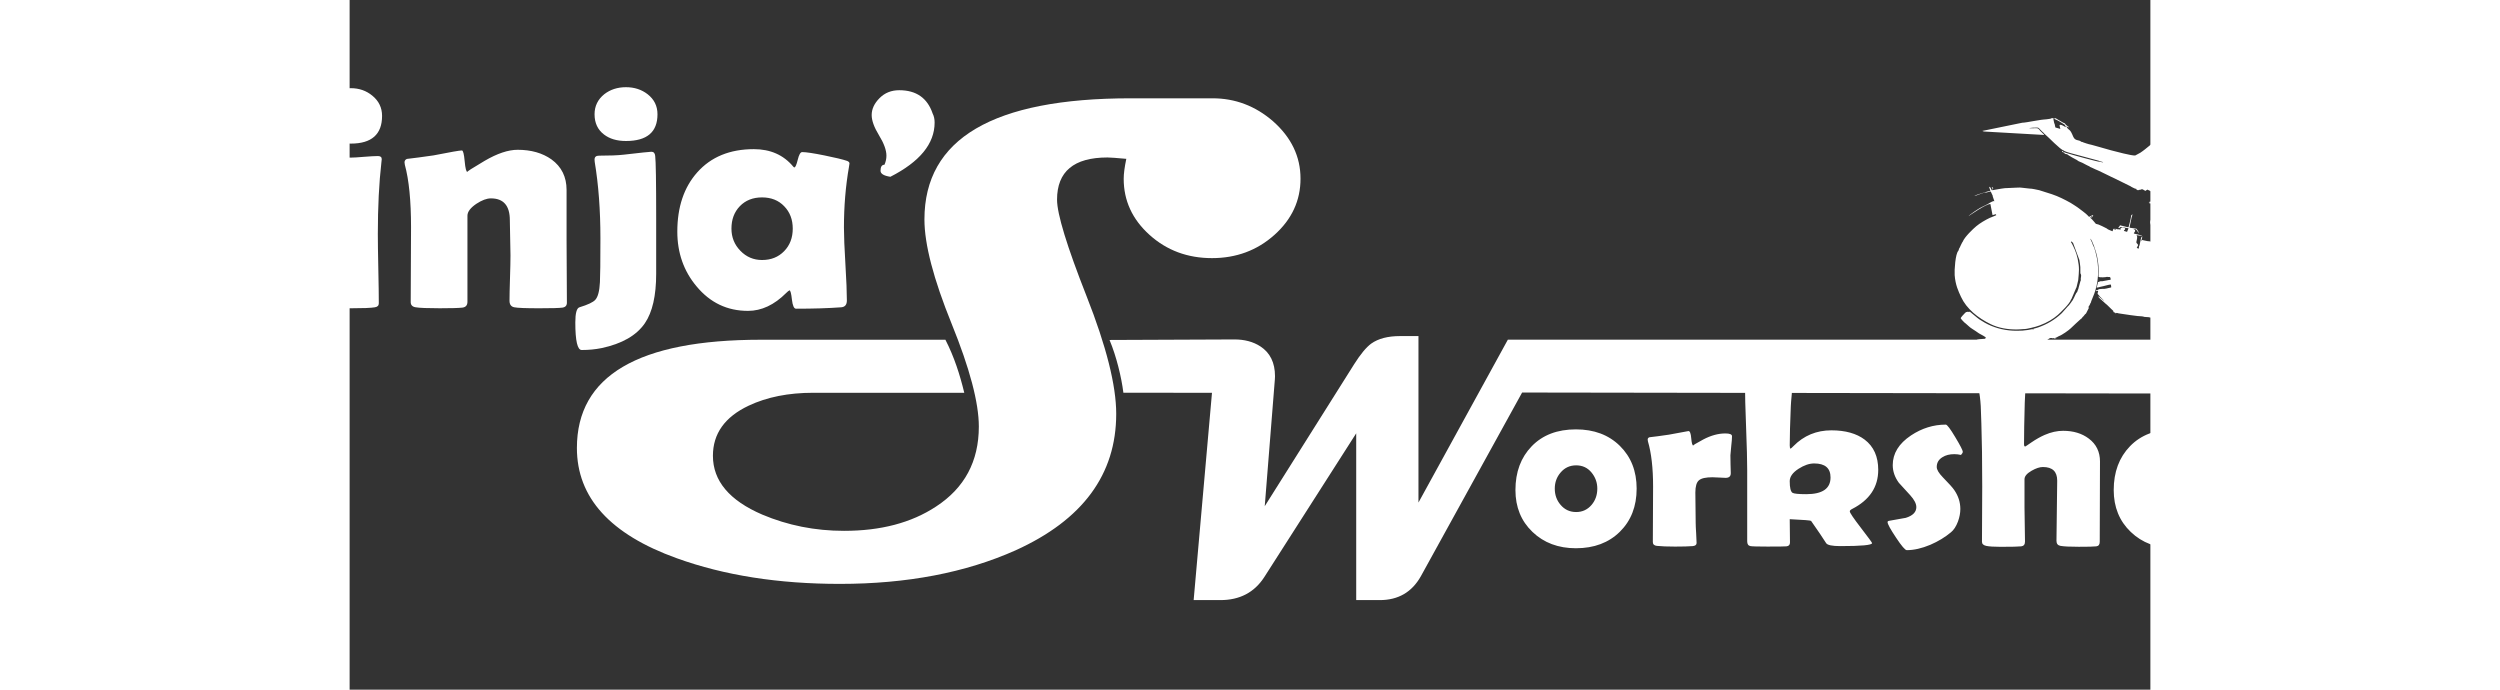 <?xml version="1.0" encoding="UTF-8" standalone="no"?>
<svg
	xmlns:dc="http://purl.org/dc/elements/1.1/"
	xmlns:cc="http://creativecommons.org/ns#"
	xmlns:rdf="http://www.w3.org/1999/02/22-rdf-syntax-ns#"
	xmlns:svg="http://www.w3.org/2000/svg"
	xmlns="http://www.w3.org/2000/svg"
	id="svg2"
	viewBox="0 286 846 324"
	height="160"
	width="580"
	version="1.1">
	<rect x="0" y="286" width="846" height="324" fill="#333333" stroke="none"/>
	<defs
		id="defs20"/>
	<path
		id="path6"
		style="fill:#fff;fill-rule:evenodd"
		d="m 446.733,369.938 c 0,10.331 -4.1,19.117 -12.248,26.412 -8.147,7.295 -17.946,10.916 -29.341,10.916 -11.449,0 -21.247,-3.621 -29.341,-10.916 -8.094,-7.295 -12.141,-16.082 -12.141,-26.359 0,-2.396 0.426,-5.538 1.225,-9.372 -4.633,-0.426 -7.615,-0.639 -8.84,-0.639 -15.816,0 -23.697,6.603 -23.697,19.809 0,6.763 4.633,21.886 13.898,45.423 9.266,23.484 13.899,41.908 13.899,55.221 0,28.489 -15.762,49.843 -47.287,64.114 -23.484,10.49 -51.014,15.762 -82.539,15.762 -28.809,0 -54.316,-3.994 -76.575,-12.035 -31.311,-11.236 -46.967,-28.489 -46.967,-51.813 0,-33.921 28.809,-50.853 86.479,-50.855 l 86.645,-0.003 c 4.136,8.079 6.79,16.385 8.859,24.924 l -70.955,0 c -11.608,0 -21.739,1.995 -30.353,6.071 -11.196,5.297 -16.774,13.153 -16.774,23.537 0,11.768 7.721,20.981 23.217,27.637 11.981,5.059 24.762,7.615 38.394,7.615 17.253,0 31.631,-3.781 43.186,-11.396 13.419,-8.733 20.129,-21.247 20.129,-37.595 0,-11.183 -4.26,-27.318 -12.78,-48.298 -8.52,-21.034 -12.78,-37.329 -12.78,-48.991 0,-37.968 32.27,-56.925 96.863,-56.925 l 38.5,0 c 10.597,0 20.076,3.568 28.383,10.757 8.627,7.615 12.94,16.614 12.94,26.998 z"/>
	<path
		id="path8"
		style="fill:#fff;fill-rule:evenodd"
		d="m -27.825,327.757 c 0,5.668 -0.23,14.221 -0.689,25.608 -0.46,11.387 -0.689,19.965 -0.689,25.684 l 0,49.3 c 0,1.328 -0.715,2.017 -2.17,2.017 -1.2,0 -2.987,0.051 -5.413,0.153 -2.425,0.077 -4.238,0.128 -5.412,0.128 -1.302,0 -3.243,-0.077 -5.847,-0.281 -2.579,-0.204 -4.519,-0.306 -5.821,-0.306 -0.894,0 -1.966,-0.817 -3.217,-2.477 -3.6,-4.825 -11.668,-15.548 -24.254,-32.118 -3.447,-4.647 -8.681,-11.463 -15.727,-20.501 -0.204,-0.281 -0.562,-0.587 -1.123,-0.894 -0.383,0.357 -0.562,0.894 -0.562,1.659 0,5.77 0.153,14.451 0.46,26.016 0.306,11.54 0.46,20.221 0.46,26.016 0,1.736 -0.664,2.604 -2.017,2.604 l -25.837,0 c -1.455,0 -2.17,-0.766 -2.17,-2.323 0,-5.387 0.255,-13.506 0.766,-24.382 0.511,-10.851 0.766,-19.021 0.766,-24.433 0,-5.744 -0.23,-14.323 -0.689,-25.735 -0.46,-11.412 -0.689,-19.965 -0.689,-25.659 0,-1.098 0.97,-1.634 2.91,-1.634 2.911,0 6.459,-0.179 10.698,-0.562 0.996,-0.102 2.962,-0.409 5.923,-0.945 2.477,-0.434 4.442,-0.638 5.898,-0.638 0.613,0 1.532,0.842 2.783,2.527 l 27.956,38.067 c 2.502,3.447 6.281,8.451 11.336,15.063 1.251,1.532 2.323,2.298 3.217,2.298 0.536,0 0.817,-1.94 0.817,-5.821 0,-5.208 -0.281,-13.072 -0.843,-23.565 -0.562,-10.493 -0.842,-18.382 -0.842,-23.667 0,-1.838 0.51,-2.757 1.557,-2.757 2.987,0 7.506,-0.128 13.531,-0.383 6.025,-0.255 10.519,-0.383 13.506,-0.383 0.945,0 1.43,0.766 1.43,2.323 z m 43.071,12.689 c 0,8.681 -4.902,13.021 -14.68,13.021 -4.187,0 -7.659,-1.098 -10.391,-3.293 -2.987,-2.4 -4.494,-5.642 -4.494,-9.727 0,-3.881 1.557,-7.098 4.647,-9.574 2.834,-2.298 6.255,-3.447 10.238,-3.447 3.906,0 7.276,1.174 10.11,3.523 3.038,2.477 4.57,5.668 4.57,9.498 z m -1.991,55.581 c 0,3.651 0.077,9.089 0.23,16.289 0.153,7.2 0.23,12.612 0.23,16.187 0,1.047 -0.613,1.685 -1.864,1.864 -1.685,0.306 -5.515,0.46 -11.438,0.46 -5.974,0 -9.804,-0.153 -11.489,-0.46 -1.098,-0.179 -1.762,-0.511 -2.017,-0.97 -0.102,-0.204 -0.153,-0.945 -0.153,-2.247 0,-3.421 0.077,-8.604 0.23,-15.523 0.153,-6.893 0.23,-12.102 0.23,-15.599 0,-14.144 -0.562,-25.429 -1.685,-33.803 -0.102,-0.791 -0.153,-1.328 -0.153,-1.583 0,-0.996 0.664,-1.481 2.017,-1.481 1.404,0 3.523,0.153 6.408,0.434 2.86,0.306 5.03,0.46 6.485,0.46 1.43,0 3.6,-0.128 6.51,-0.383 2.885,-0.23 5.055,-0.357 6.51,-0.357 1.2,0 1.787,0.485 1.787,1.481 0,0.204 -0.051,0.689 -0.153,1.43 -1.123,9.727 -1.685,20.986 -1.685,33.803 z m 88.822,32.169 c 0,1.353 -0.689,2.119 -2.094,2.323 -1.404,0.204 -5.055,0.306 -10.927,0.306 -6.306,0 -10.187,-0.153 -11.693,-0.46 -1.481,-0.281 -2.247,-1.302 -2.247,-3.064 0,-2.349 0.077,-5.872 0.23,-10.621 0.153,-4.723 0.23,-8.298 0.23,-10.697 0,-1.838 -0.051,-4.596 -0.153,-8.272 -0.102,-3.651 -0.153,-6.408 -0.153,-8.272 0,-6.817 -2.962,-10.238 -8.91,-10.238 -1.94,0 -4.213,0.843 -6.817,2.553 -2.783,1.889 -4.187,3.753 -4.187,5.591 l 0,40.416 c 0,1.634 -0.766,2.553 -2.323,2.757 -1.736,0.204 -5.285,0.306 -10.672,0.306 -5.821,0 -9.6,-0.153 -11.336,-0.46 -1.557,-0.23 -2.323,-1.072 -2.323,-2.451 0,-3.906 0.026,-9.753 0.077,-17.591 0.051,-7.812 0.077,-13.71 0.077,-17.642 0,-12.408 -0.97,-22.161 -2.911,-29.258 -0.102,-0.434 -0.153,-0.817 -0.153,-1.123 0,-0.791 0.383,-1.328 1.123,-1.634 3.115,-0.357 7.302,-0.893 12.51,-1.659 7.889,-1.558 12.332,-2.323 13.327,-2.323 0.562,0 0.996,1.685 1.302,5.055 0.306,3.37 0.74,5.055 1.302,5.055 -0.536,0 2.145,-1.736 8.042,-5.208 5.923,-3.472 11.106,-5.208 15.549,-5.208 6.332,0 11.617,1.506 15.855,4.493 4.749,3.447 7.123,8.221 7.123,14.374 l 0,23.846 c 0,3.242 0.026,8.093 0.077,14.553 0.051,6.459 0.076,11.31 0.076,14.553 z m 42.56,-88.516 c 0,8.374 -4.928,12.561 -14.808,12.561 -4.264,0 -7.685,-1.021 -10.34,-3.064 -2.936,-2.247 -4.417,-5.413 -4.417,-9.498 0,-3.83 1.532,-6.97 4.57,-9.421 2.834,-2.196 6.23,-3.293 10.187,-3.293 3.932,0 7.327,1.098 10.161,3.293 3.089,2.4 4.647,5.54 4.647,9.421 z m -0.613,74.882 c 0,10.34 -1.762,18.101 -5.31,23.284 -3.932,5.744 -10.723,9.651 -20.374,11.693 -2.885,0.587 -5.974,0.894 -9.319,0.894 -1.991,0 -2.987,-4.315 -2.987,-12.944 0,-4.366 0.638,-6.715 1.94,-7.123 3.932,-1.2 6.434,-2.374 7.455,-3.523 1.251,-1.379 1.966,-4.162 2.17,-8.298 0.153,-2.706 0.23,-9.574 0.23,-20.655 0,-13.174 -0.894,-25.122 -2.681,-35.846 -0.051,-0.434 -0.077,-0.791 -0.077,-1.047 0,-1.251 0.689,-1.864 2.094,-1.864 4.979,0 8.834,-0.153 11.566,-0.46 7.966,-0.919 12.306,-1.379 13.046,-1.379 1.047,0 1.66,0.638 1.787,1.94 0.306,2.4 0.46,12.153 0.46,29.284 l 0,26.042 z m 88.21,-21.574 c 0,3.83 0.23,9.549 0.689,17.106 0.46,7.583 0.689,13.276 0.689,17.055 0,1.991 -0.868,3.064 -2.63,3.217 -6.178,0.46 -13.276,0.664 -21.267,0.664 -0.945,0 -1.583,-1.43 -1.915,-4.264 -0.306,-2.859 -0.689,-4.315 -1.149,-4.366 -0.408,0.204 -0.919,0.613 -1.557,1.251 -5.591,5.591 -11.566,8.4 -17.948,8.4 -9.727,0 -17.77,-3.83 -24.152,-11.514 -6.025,-7.174 -9.038,-15.753 -9.038,-25.735 0,-11.514 3.115,-20.782 9.344,-27.803 6.459,-7.276 15.344,-10.927 26.603,-10.927 7.787,0 13.965,2.732 18.51,8.195 0.204,0.255 0.383,0.383 0.536,0.383 0.46,0 0.996,-1.2 1.583,-3.6 0.587,-2.4 1.277,-3.6 2.094,-3.6 1.838,0 5.336,0.536 10.519,1.583 4.902,0.996 8.451,1.838 10.57,2.553 0.74,0.306 1.123,0.689 1.123,1.2 0,0.204 -0.077,0.715 -0.23,1.558 -1.583,9.038 -2.374,18.586 -2.374,28.646 z m -24.05,0.408 c 0,-4.238 -1.327,-7.736 -4.008,-10.493 -2.655,-2.783 -6.128,-4.162 -10.417,-4.162 -4.289,0 -7.761,1.379 -10.417,4.111 -2.655,2.757 -3.957,6.255 -3.957,10.544 0,4.059 1.379,7.532 4.187,10.417 2.783,2.885 6.178,4.34 10.187,4.34 4.238,0 7.685,-1.379 10.391,-4.162 2.681,-2.757 4.034,-6.281 4.034,-10.595 z"/>
	<path
		id="path10"
		style="fill:#fff;fill-rule:evenodd"
		d="m 604.643,515.569 c 0,8.3 -2.618,15.052 -7.873,20.238 -5.236,5.167 -12.128,7.759 -20.655,7.759 -8.258,0 -15.073,-2.555 -20.405,-7.666 -5.332,-5.092 -8.008,-11.658 -8.008,-19.678 0,-8.468 2.56,-15.332 7.662,-20.592 5.121,-5.279 12.031,-7.909 20.752,-7.909 8.489,0 15.381,2.574 20.636,7.741 5.255,5.167 7.893,11.863 7.893,20.107 z m -18.48,-0.019 c 0,-2.872 -0.924,-5.409 -2.772,-7.629 -1.829,-2.201 -4.235,-3.301 -7.161,-3.301 -2.984,0 -5.428,1.138 -7.334,3.395 -1.81,2.108 -2.714,4.626 -2.714,7.535 0,2.966 0.905,5.502 2.714,7.61 1.906,2.257 4.351,3.395 7.334,3.395 2.926,0 5.371,-1.138 7.277,-3.395 1.771,-2.108 2.656,-4.644 2.656,-7.61 z m 62.698,-7.2 c 0,1.436 -0.809,2.145 -2.426,2.145 -0.712,0 -1.752,-0.056 -3.119,-0.149 -1.367,-0.093 -2.387,-0.131 -3.061,-0.131 -3.099,0 -5.217,0.466 -6.333,1.418 -1.136,0.951 -1.694,2.872 -1.694,5.745 0,1.567 0.019,3.954 0.077,7.144 0.058,3.189 0.077,5.577 0.077,7.144 0,1.063 0.077,2.63 0.212,4.738 0.135,2.089 0.212,3.656 0.212,4.682 0,0.877 -0.616,1.362 -1.867,1.474 -1.79,0.149 -4.562,0.224 -8.277,0.224 -3.561,0 -6.41,-0.112 -8.547,-0.336 -1.251,-0.149 -1.867,-0.746 -1.867,-1.809 0,-2.91 0.019,-7.274 0.058,-13.075 0.038,-5.819 0.058,-10.184 0.058,-13.094 0,-8.561 -0.808,-15.612 -2.425,-21.133 -0.077,-0.336 -0.116,-0.616 -0.116,-0.821 0,-0.559 0.289,-0.914 0.847,-1.1 2.079,-0.224 5.121,-0.616 9.105,-1.212 5.968,-1.138 9.028,-1.697 9.221,-1.697 0.674,0 1.117,1.138 1.29,3.413 0.192,2.294 0.539,3.432 1.02,3.432 -0.52,0 1.001,-0.951 4.601,-2.872 3.6,-1.903 7.065,-2.854 10.395,-2.854 2.098,0 3.138,0.429 3.138,1.306 0,1.063 -0.115,2.555 -0.346,4.477 -0.231,2.089 -0.366,3.581 -0.404,4.476 0,1.063 0.019,2.462 0.058,4.215 0.077,2.145 0.116,3.562 0.116,4.253 z m 69.281,-1.604 c 0,8.058 -4.081,14.176 -12.243,18.354 -0.751,0.373 -1.116,0.746 -1.116,1.157 0,0.616 1.733,3.189 5.236,7.741 3.484,4.532 5.236,6.92 5.236,7.144 0,0.951 -4.986,1.417 -14.938,1.417 -3.831,0 -6.045,-0.466 -6.641,-1.38 -1.521,-2.425 -3.889,-5.913 -7.084,-10.464 -0.193,-0.224 -3.542,-0.503 -10.029,-0.802 0,1.138 0.019,2.947 0.058,5.428 0.038,2.481 0.058,4.309 0.058,5.521 0,1.101 -0.558,1.697 -1.636,1.809 -0.693,0.075 -3.677,0.112 -8.951,0.112 -4.562,0 -7.219,-0.075 -7.989,-0.224 -1.02,-0.186 -1.521,-0.933 -1.521,-2.238 l 0,-33.443 c 0,-4.495 -0.173,-11.191 -0.52,-20.107 -0.347,-8.934 -0.52,-15.612 -0.52,-20.07 0,-0.877 0.5,-1.324 1.521,-1.362 2.002,0 4.986,-0.037 8.97,-0.112 1.059,-0.075 2.888,-0.28 5.486,-0.634 2.291,-0.317 4.1,-0.485 5.409,-0.485 0.597,0 0.905,0.522 0.905,1.585 0,1.38 -0.116,3.264 -0.327,5.633 -0.27,2.76 -0.404,4.663 -0.443,5.67 -0.327,7.834 -0.5,13.914 -0.5,18.204 0,1.026 0.135,1.548 0.404,1.585 0.327,-0.224 0.789,-0.616 1.347,-1.212 4.87,-4.943 10.819,-7.405 17.806,-7.405 6.564,0 11.781,1.455 15.65,4.365 4.254,3.245 6.372,7.983 6.372,14.213 z m -22.407,3.563 c 0,-4.383 -2.56,-6.584 -7.7,-6.584 -2.291,0 -4.716,0.839 -7.315,2.499 -2.772,1.791 -4.158,3.73 -4.158,5.838 0,3.022 0.423,4.831 1.29,5.446 0.674,0.429 2.83,0.653 6.468,0.653 7.604,0 11.415,-2.611 11.415,-7.853 z M 757.874,498.26 c 0,0.373 -0.289,0.858 -0.847,1.474 -1.04,-0.242 -2.098,-0.373 -3.138,-0.373 -2.214,0 -4.062,0.466 -5.563,1.418 -1.79,1.082 -2.695,2.611 -2.695,4.607 0,1.268 0.963,2.891 2.868,4.85 2.888,2.966 4.678,4.943 5.351,5.969 1.906,2.76 2.868,5.745 2.868,8.916 0,1.847 -0.366,3.824 -1.116,5.894 -0.866,2.294 -1.964,3.973 -3.273,5.036 -2.772,2.332 -6.006,4.29 -9.721,5.894 -4.004,1.679 -7.7,2.518 -11.069,2.518 -0.751,0 -2.445,-1.977 -5.063,-5.931 -2.637,-3.954 -3.946,-6.36 -3.946,-7.237 0,-0.317 0.212,-0.522 0.616,-0.597 2.637,-0.466 5.274,-0.951 7.95,-1.418 3.292,-1.026 4.947,-2.704 4.947,-5.036 0,-1.604 -0.963,-3.469 -2.868,-5.577 -3.426,-3.693 -5.198,-5.633 -5.352,-5.857 -1.906,-2.611 -2.868,-5.391 -2.868,-8.3 0,-5.465 2.849,-10.11 8.566,-13.933 5.101,-3.395 10.568,-5.092 16.382,-5.092 0.597,0 2.079,1.958 4.428,5.894 2.368,3.936 3.542,6.23 3.542,6.883 z m 64.449,4.57 -0.116,37.696 c 0,1.287 -0.52,1.996 -1.579,2.145 -1.194,0.149 -3.946,0.205 -8.239,0.205 -4.139,0 -7.026,-0.13 -8.643,-0.429 -1.232,-0.224 -1.867,-1.007 -1.867,-2.35 0,-3.134 0.058,-7.853 0.173,-14.157 0.115,-6.286 0.173,-11.005 0.173,-14.138 0,-4.271 -2.233,-6.398 -6.718,-6.398 -1.502,0 -3.272,0.578 -5.313,1.753 -2.214,1.268 -3.33,2.593 -3.33,3.991 l 0,13.485 c 0,1.753 0.039,4.383 0.116,7.909 0.077,3.507 0.116,6.136 0.116,7.89 0,1.343 -0.578,2.089 -1.752,2.238 -1.155,0.149 -4.428,0.224 -9.798,0.224 -3.061,0 -5.294,-0.149 -6.641,-0.429 -1.348,-0.298 -2.021,-0.933 -2.021,-1.921 0,-2.872 0.019,-7.218 0.058,-12.982 0.038,-5.782 0.058,-10.109 0.058,-13.001 0,-11.919 -0.135,-21.786 -0.404,-29.582 -0.116,-2.723 -0.212,-5.465 -0.289,-8.207 -0.193,-3.171 -0.539,-5.875 -1.04,-8.132 -0.115,-0.485 -0.173,-0.821 -0.173,-1.044 0,-0.541 0.289,-0.914 0.847,-1.101 1.174,-0.317 2.888,-0.522 5.14,-0.597 3.003,-0.112 4.755,-0.205 5.255,-0.28 6.795,-0.783 10.203,-1.175 10.203,-1.175 0.597,0 0.905,0.392 0.905,1.156 0,1.157 -0.077,2.742 -0.231,4.756 -0.154,2.35 -0.231,3.936 -0.231,4.775 -0.231,8.244 -0.346,14.773 -0.346,19.547 0,0.728 0.193,1.101 0.558,1.101 0.077,0 1.04,-0.634 2.888,-1.921 2.175,-1.492 4.274,-2.667 6.276,-3.544 2.965,-1.287 5.852,-1.921 8.624,-1.921 4.832,0 8.855,1.212 12.089,3.656 3.504,2.63 5.255,6.211 5.255,10.781 z m 63.391,12.739 c 0,8.3 -2.618,15.052 -7.873,20.238 -5.236,5.167 -12.128,7.759 -20.655,7.759 -8.258,0 -15.073,-2.555 -20.405,-7.666 -5.332,-5.092 -8.008,-11.658 -8.008,-19.678 0,-8.468 2.56,-15.332 7.662,-20.592 5.121,-5.279 12.031,-7.909 20.752,-7.909 8.489,0 15.381,2.574 20.636,7.741 5.255,5.167 7.893,11.863 7.893,20.107 z m -18.48,-0.019 c 0,-2.872 -0.924,-5.409 -2.772,-7.629 -1.829,-2.201 -4.235,-3.301 -7.161,-3.301 -2.984,0 -5.428,1.138 -7.334,3.395 -1.81,2.108 -2.714,4.626 -2.714,7.535 0,2.966 0.905,5.502 2.714,7.61 1.906,2.257 4.351,3.395 7.334,3.395 2.926,0 5.371,-1.138 7.277,-3.395 1.771,-2.108 2.656,-4.644 2.656,-7.61 z m 87.53,0.616 c 0,7.815 -2.368,14.287 -7.103,19.417 -4.889,5.316 -11.3,7.983 -19.231,7.983 -2.907,0 -6.006,-0.69 -9.317,-2.07 -3.292,-1.38 -4.813,-2.07 -4.505,-2.07 -0.481,0 -0.732,0.541 -0.732,1.641 0,1.847 0.096,4.626 0.289,8.356 0.193,3.712 0.289,6.491 0.289,8.356 0,1.157 -0.616,1.735 -1.867,1.735 l -11.512,0.056 c -2.599,0 -4.274,-0.093 -5.024,-0.28 -1.136,-0.242 -1.694,-0.914 -1.694,-2.014 l 0.116,-42.042 c 0,-8.487 -0.654,-15.63 -1.964,-21.469 -0.077,-0.354 -0.116,-0.671 -0.116,-0.914 0,-0.559 0.231,-0.914 0.674,-1.1 1.463,-0.541 4.254,-1.138 8.393,-1.753 4.004,-0.616 6.911,-0.933 8.72,-0.933 1.463,0 2.31,0.933 2.522,2.798 0.231,1.884 0.5,2.817 0.828,2.817 -0.366,0 1.232,-0.989 4.812,-2.984 3.6,-1.977 6.853,-2.966 9.779,-2.966 8.143,0 14.669,2.611 19.539,7.815 4.736,5.036 7.103,11.583 7.103,19.622 z m -20.906,-0.112 c 0,-2.91 -0.924,-5.465 -2.753,-7.647 -2.002,-2.294 -4.466,-3.451 -7.411,-3.451 -3.003,0 -5.409,1.157 -7.219,3.451 -1.579,2.07 -2.368,4.626 -2.368,7.647 0,3.115 0.828,5.689 2.483,7.722 1.771,2.22 4.216,3.339 7.334,3.339 6.622,0 9.933,-3.693 9.933,-11.061 z"/>
	<path
		id="path12"
		style="fill:#fff;fill-rule:evenodd"
		d="m 565.208,445.57 413.436,0.022 0.011,25.477 -427.816,-0.66 -47.611,86.382 c -4.213,7.432 -10.622,11.133 -19.258,11.133 l -11.073,0 0,-78.355 -43.21,67.583 c -4.664,7.192 -11.525,10.772 -20.612,10.772 l -12.548,0 8.615,-97.382 -41.625,-0.049 c -0.902,-7.221 -3.24,-17.005 -6.506,-24.774 l 58.599,-0.247 c 4.754,-0.02 8.865,1.055 12.247,3.25 4.592,2.98 6.891,7.673 6.891,14.022 0,0.933 -0.101,1.922 -0.18,2.919 l -4.64,58.149 42.006,-66.71 c 3.009,-4.754 5.687,-7.974 8.034,-9.689 3.31,-2.347 7.793,-3.521 13.511,-3.521 l 8.666,0 0,78.205 42,-76.526 21.063,0 z"/>
	<path
		id="path14"
		style="fill:#fff;fill-rule:evenodd"
		d="m 959.058,386.914 c 0.491,0.548 0.945,0.671 1.667,1.025 1.43,0.701 2.224,1.233 3.401,2.012 2.261,1.498 4.095,3.074 5.79,4.892 2.722,2.92 6.503,8.807 7.334,13.827 -0.003,-0.004 -2.159,-5.478 -2.614,-6.385 -1.155,-2.305 -2.162,-3.618 -3.594,-5.413 -1.623,-2.034 -7.222,-7.356 -9.875,-8.156 -0.648,-0.176 -0.977,-0.59 -1.476,-0.653 l -0.334,-0.048 c 2.604,1.275 4.965,2.888 7.151,4.66 1.181,0.957 5.613,4.725 5.452,6.344 -1.149,0.652 -1.349,0.814 -2.421,1.547 -0.632,0.432 -0.076,0.61 -0.596,0.654 -0.23,-0.15 -1.821,-2.431 -2.265,-2.921 -0.905,-0.999 -1.527,-1.648 -2.546,-2.569 -0.508,-0.459 -5.74,-4.324 -6.259,-3.851 l 0.361,0.305 c 0.034,0.044 4.133,2.614 4.647,3.018 0.882,0.694 3.456,2.915 3.882,3.726 0.212,0.193 0.4,0.45 0.596,0.689 0.134,0.163 0.231,0.262 0.316,0.353 0.26,0.28 0.116,-0.004 0.244,0.374 l 0.444,0.571 0.072,0.122 c 0.002,-0.003 0.004,-0.005 0.006,-0.008 -1e-4,0.006 -1e-4,0.013 -2e-4,0.019 l 0.148,0.253 2.829,5.055 0.192,0.651 0.003,0.06 0.176,0.429 0.169,0.557 0.188,0.479 -0.049,0.032 0.189,0.481 0.24,1.097 0.821,5.021 -0.19,0.021 -0.124,-1.767 -1.127,0.283 0.07,3.13 0.012,1.035 c 0.935,-0.072 0.622,0.048 1.082,0.299 0.201,-0.817 0.072,-1.851 0.123,-2.768 0.216,0.454 0.034,3.027 -0.05,3.666 -0.126,0.954 -0.52,2.516 -0.634,3.207 l 0.051,-0.618 c -0.35,0.031 -1.046,0.054 -1.167,0.132 -1.442,8.218 -8.52,14.068 -12.578,16.337 -3.42,1.912 -6.528,3.037 -11.194,3.519 -7.056,0.729 -12.047,-1.645 -13.08,-1.659 l -0.963,1.103 1.588,0.622 c 0.79,0.266 1.331,0.448 2.063,0.586 1.274,0.24 3.105,0.583 4.553,0.719 5.637,0.53 12.788,-0.881 17.491,-3.728 0.363,-0.22 2.785,-1.89 3.002,-2.198 0.783,-1.112 0.576,-0.538 1.493,-1.148 0.663,-0.441 1.177,-1.148 1.631,-1.214 -0.324,1.047 -4.319,3.811 -5.936,4.674 -5.677,3.026 -10.731,4.436 -17.429,3.899 -2.092,-0.168 -7.353,-1.12 -8.667,-2.035 l -0.179,-0.076 -2.78,-1.304 c -0.461,-0.255 -0.906,-0.519 -1.336,-0.782 l -1.273,-0.805 -0.12,-0.073 -0.134,-0.039 -0.25,-0.166 -0.151,-0.112 c -0.085,-0.149 -0.099,-0.117 -0.261,-0.244 -0.218,-0.171 -0.147,-0.145 -0.337,-0.208 l -0.145,-0.079 -3.522,-3.038 0.151,-0.153 3.633,3.037 0.087,0.077 1.542,0.71 -0.042,-0.102 0.539,-0.997 -0.219,-0.26 -2.529,-1.949 c -0.877,-0.528 -0.183,-0.23 -1.239,-1.028 -0.578,-0.437 -2.441,-3.152 -2.806,-3.791 l -1.593,-2.739 c -0.841,-0.749 -2.3,2.185 -3.768,-3.786 l -0.244,-1.29 c -0.288,-0.301 -0.607,-2.768 -0.63,-3.401 l -0.043,-1.038 0.03,-1.959 c -0.01,-0.067 -0.005,-0.147 0.004,-0.234 l 0.009,-0.556 c -0.344,-0.941 0.757,-5.483 1.072,-6.504 0.292,-0.944 0.685,-1.961 1.068,-2.829 0.293,-0.664 1.157,-2.097 1.258,-2.535 l 0.493,-1.207 c -1.075,0.412 -3.236,6.429 -3.697,8.422 -0.906,3.923 -0.783,6.914 -0.194,10.88 l 0.469,2.238 0.209,0.444 -0.08,0.044 -0.928,-1.227 c -0.298,-0.195 -1.15,-1.337 -1.89,-1.609 -0.47,-0.173 -2.67,-0.361 -3.116,-0.33 0.012,1.115 0.514,2.188 0.598,3.148 l 0.046,0.315 c 0.14,0.121 0.246,-0.227 0.13,0.325 -0.058,1.178 1.941,5.06 2.615,6.386 0.447,0.879 1.177,2.215 1.701,2.876 0.283,0.357 1.92,2.486 1.948,2.594 l 0.376,0.351 c 0.083,0.086 0.204,0.24 0.395,0.347 -0.084,-0.485 -0.686,-0.788 -0.407,-1.133 0.355,-0.211 0.91,0.155 1.151,0.224 l 0.142,0.08 0.269,0.239 0.095,0.066 0.091,0.089 0.077,0.091 0.079,0.083 0.088,0.079 0.086,0.078 0.096,0.074 0.099,0.07 0.161,0.084 0.111,0.071 0.086,0.081 c 0.853,0.279 1.506,-1.862 2.596,-2.433 l -0.086,0.093 4.69,3.674 0.15,0.231 c 0.947,0.222 8.056,5.779 19.163,4.743 3.84,-0.358 6.588,-1.104 9.657,-2.393 1.82,-0.764 6.635,-3.504 7.307,-4.583 l 0.142,-0.118 0.096,-0.077 c 0.757,-0.676 1.546,-1.469 2.313,-2.215 1.189,-1.157 2.043,0.735 3.113,0.739 l 0.128,-0.122 0.073,-0.093 0.091,-0.083 0.065,-0.093 0.169,-0.253 0.344,-0.409 0.079,-0.089 0.173,-0.242 0.8,-1.04 c 0.076,-0.136 0.111,-0.168 0.144,-0.187 l 0.398,-0.517 c 0.064,-0.095 0.131,-0.183 0.204,-0.265 l 0.579,-0.752 0.325,0.186 -0.622,1.281 -0.397,1.48 -0.303,0.724 0.284,-0.188 c 0.592,-1.21 1.902,-2.742 2.596,-4.192 0.233,-0.487 1.899,-4.727 1.996,-4.849 -0.262,1.601 -2.905,7.488 -3.926,8.425 l -0.472,0.758 c -0.121,0.202 -0.135,0.282 -0.371,0.432 l 0.002,-0.048 c -0.213,0.418 -0.506,0.848 -0.9,1.153 -0.488,1.146 -4.252,4.68 -5.334,5.436 -1.081,0.755 -2.058,1.515 -3.238,2.243 -0.563,0.347 -3.332,1.836 -3.481,2.007 l 4.342,-2.205 4.232,-3.194 0.158,0.16 -5.651,4.97 -0.091,0.082 9.961,1.308 c 0.66,0.175 2.012,0.146 2.659,0.348 0.776,0.242 0.887,1.248 0.568,1.967 -0.672,0.023 -1.878,-0.161 -2.712,-0.173 -0.56,-0.008 -1.997,0.216 -2.674,0.263 l -5.92,0.566 -12.891,-0.433 -0.275,0.055 c -0.375,0.148 -15.385,0.308 -17.381,0.362 -1.177,0.032 -2.969,-0.289 -3.986,-0.172 -0.509,0.059 -3.727,-0.127 -3.994,-0.167 -1.734,-0.26 -5.831,-0.052 -7.751,0.151 l -8.444,-0.135 c -2.234,-0.261 -5.312,0.174 -8.186,0.127 -2.664,-0.044 -6.639,-0.202 -9.071,0.253 -1.967,0.368 -6.357,0.094 -8.407,-0.089 -3.507,-0.185 -1.968,-0.691 -3.829,-1.144 l -0.025,6e-4 c -0.032,-0.803 -0.221,-0.347 0.353,-0.868 l -0.58,-0.319 c 0.213,-0.346 1.12,-0.186 1.708,-0.215 1.315,-0.065 0.577,0.023 0.915,0.735 0.321,-0.382 -0.174,-0.618 0.661,-0.784 1.691,-0.336 1.56,0.002 3.334,0.054 0.852,0.025 1.565,-0.197 2.131,0.114 0.242,0.133 -0.01,0.033 0.336,-0.075 0.474,-0.149 1.399,0.008 1.494,8e-4 0.745,-0.06 0.347,-0.162 1.319,0.029 0.548,0.108 0.232,-0.126 1.117,-0.147 1.449,-0.034 0.53,0.169 1.854,0.049 0.738,-0.067 0.269,0.275 0.999,-0.003 0.724,-0.276 0.061,0.122 1.006,0.028 0.967,-0.096 0.299,-0.039 1.238,0.05 0.728,0.069 -0.335,-0.004 0.331,-0.109 0.298,-0.047 -0.199,0.054 0.197,0.208 0.131,-0.161 1.318,-0.502 1.436,-0.459 0.677,0.251 -0.016,0.401 0.675,0.158 0.61,-0.215 0.21,-0.215 0.548,-0.189 1.052,0.082 0.123,-0.02 0.679,-0.132 0.02,-0.004 0.523,0.06 0.651,0.022 1.109,-0.325 6.888,-0.319 8.034,-0.262 0.225,0.011 0.477,-0.035 0.833,-0.035 0.453,3e-4 0.105,0.027 0.393,-0.002 1.942,-0.194 14.741,-0.271 15.493,-0.929 2.016,-0.141 -0.513,-0.756 3.683,0.945 0.634,0.257 3.39,1.334 3.905,1.14 -3.114,-0.621 -9.922,-4.148 -11.318,-5.797 -0.429,-0.197 -0.544,-0.304 -0.848,-0.584 -0.573,-0.528 -0.783,-0.581 -1.453,-1.237 -0.789,-0.773 -2.985,-2.753 -3.463,-3.574 -0.588,-0.271 -3.013,-4.029 -3.619,-5.15 -1.222,-2.258 -1.655,-4.212 -2.512,-6.181 -0.035,0 -0.065,9e-4 -0.088,0.002 l 0.086,1.017 c -0.134,-0.84 -0.638,-1.646 -0.917,-3.068 -0.135,-0.689 -0.221,-1.119 -0.298,-1.761 -0.046,-0.381 -0.255,-0.819 -0.3,-1.704 -0.033,-0.274 -0.144,-0.549 -0.197,-0.961 l 0.078,-3.107 c 0.036,-0.167 0.289,-5.223 0.55,-6.263 0.111,-0.441 0.191,-0.433 0.299,-0.861 0.075,-0.298 0.077,-0.604 0.179,-0.894 l 1.083,-3.439 c -0.072,-0.385 0.099,-0.705 0.321,-0.945 0.437,-0.472 0.54,-1.095 0.453,-1.212 -0.247,-0.334 -0.414,0.147 -0.832,0.277 l -0.048,0.011 -0.419,0.157 c -0.464,0.188 -0.396,0.625 -0.644,0.715 l -0.037,-1.887 c -0.038,-0.018 -0.06,-0.029 -0.073,-0.036 0.006,0.007 -0.006,0.013 -0.107,-0.009 l -0.568,-0.077 c -1.327,-0.075 -0.878,-0.196 -0.963,9e-4 -0.163,0.378 -0.058,0.509 -0.105,0.96 -0.3,0.226 -0.146,0.01 -0.614,0.461 l -0.341,0.331 -0.085,0.083 -0.655,0.484 -0.161,0.152 -0.208,0.572 1.033,0.414 0.118,0.099 0.848,0.191 -0.612,0.277 c 0.304,0.097 0.521,-0.374 0.173,0.485 -0.179,0.441 -0.286,0.558 -0.471,0.98 -0.209,0.477 -0.739,1.599 -1.057,1.892 l -1.844,3.459 -0.109,0.108 -0.069,0.094 -0.087,0.16 -0.088,0.163 -0.254,0.654 c 0.05,1.264 -2.02,2.981 -1.101,5.114 0.103,0.239 1.599,4.912 1.602,4.966 0.312,0.318 0.542,1.302 0.715,1.73 l 2.125,4.924 0.099,0.43 c 0.304,0.222 0.505,1.019 0.727,1.472 0.073,0.149 0.112,0.242 0.179,0.406 l 0.147,0.34 c 0.117,0.245 0.233,0.509 0.324,0.751 0.335,0.77 1.453,3.438 1.939,4.048 0.474,0.594 0.34,1.022 0.416,1.601 l -0.627,0.074 c 0.579,0.211 0.664,-0.133 0.715,-0.178 0.036,-0.032 0.026,-0.067 0.011,-0.091 0.019,0.016 0.051,0.04 0.099,0.073 0.173,0.119 0.213,0.333 0.185,0.591 l -11.269,-1.23 c -0.02,0.009 -0.039,0.018 -0.057,0.027 l 0.003,-0.033 -3.179,-0.347 -1.512,-0.12 -0.792,-0.133 -0.245,-0.088 -1.311,-1.174 c -0.547,-0.161 -0.977,0.206 -1.741,-0.234 -1.022,-0.589 -0.46,-0.205 -1.651,-0.303 -1.19,-0.098 -2.826,-0.185 -3.337,-0.847 l -0.584,-0.069 -3.333,0.001 -5.24,0.207 c -1.509,0.143 -3.483,0.037 -5.106,0.108 -0.26,0.011 -0.373,0.059 -0.569,0.063 -0.147,0.004 -0.482,-0.047 -0.612,-0.053 l -6.801,0.036 c -2.313,0.053 -4.372,-0.059 -6.37,0.035 -2.486,0.117 -1.129,-0.087 -3.045,-0.087 -0.967,-1e-4 -2.033,-0.119 -3.293,0.016 l -0.16,0.007 c 0,0.51 0.033,0.191 -0.235,0.386 -0.289,0.211 -1.168,0.201 -1.491,0.201 -0.454,-0.64 -0.921,-0.577 -2.027,-0.571 0.112,0.058 0.171,0.275 0.197,0.537 -0.491,-0.097 -0.398,-0.257 -1.032,-0.317 -0.475,-0.045 -0.545,-0.009 -1.013,-0.101 -0.796,-0.329 -2.711,-0.1 -3.291,-0.477 l -0.755,-0.09 c -1.324,0.082 -8.848,-1.084 -10.756,-1.381 -0.339,-0.053 -0.452,-0.144 -0.699,-0.185 -0.635,-0.105 -0.281,0.052 -0.659,0.23 -0.282,-0.242 -0.189,-0.368 -0.521,-0.452 -0.363,-0.021 -0.284,-0.046 -0.463,-0.182 -0.014,-0.011 -0.031,-0.03 -0.045,-0.04 l -0.249,-0.149 c 0.265,-0.173 0.107,0.054 0.229,-0.245 -0.148,-0.243 -0.738,-0.689 -1.15,-1.103 l -0.206,-0.21 -0.211,-0.21 -1.62,-1.572 c -0.147,-0.141 -0.276,-0.195 -0.435,-0.323 l -0.254,-0.249 -0.044,-0.041 -2.63,-2.366 c -0.149,-0.274 -0.447,-0.381 -0.533,-0.605 -0.165,-0.429 0.334,-0.168 0.47,0.09 0.28,0.119 0.403,0.359 1.06,0.837 0.544,0.396 0.701,0.678 0.879,0.803 0.058,0.041 0.053,0.036 0.159,0.083 l -0.2,-0.287 c -0.062,-0.072 -0.05,-0.058 -0.12,-0.133 l -0.041,-0.044 -0.041,-0.044 -1.246,-1.267 c -0.072,-0.076 -0.067,-0.059 -0.134,-0.118 -0.256,-0.226 -0.14,-0.059 -0.274,-0.343 -0.76,-1.164 -1.229,-0.461 -0.668,-2.356 -0.41,-0.077 -0.155,-0.193 -0.59,-0.127 -0.674,0.101 0.166,0.158 -0.519,0.226 0.169,-0.711 0.043,-0.416 0.754,-0.591 0.388,-0.095 0.471,-0.344 0.899,-0.422 0.215,-0.039 2.206,-0.18 2.531,-0.137 l 1.007,-0.185 0.582,-0.145 0.403,-0.08 0.423,-0.11 0.429,-0.083 0.231,-0.137 -0.151,-1.234 -0.29,-0.025 c -0.522,-8e-4 -2.516,0.57 -3.106,0.706 -0.606,0.14 -1.008,0.188 -1.609,0.361 -0.409,0.118 -1.102,0.3 -1.482,0.336 -0.143,0.159 0.17,0.081 -0.161,0.143 -0.044,-0.446 0.243,-1.115 0.31,-1.517 0.063,-0.376 -0.021,-0.292 0.124,-0.455 l 0.071,-0.43 c -0.032,-0.409 0.044,-0.277 0.486,-0.408 0.367,-0.109 0.336,-0.23 0.634,-0.293 0.266,-0.056 0.608,0.018 0.924,-0.006 0.887,-0.069 3.326,-0.71 3.777,-0.654 l 0.254,-0.285 -0.296,-0.98 c -0.247,-0.126 -0.575,-0.089 -0.694,-0.076 -0.176,0.019 -0.492,0.06 -0.658,-0.097 -0.685,0.261 -3.496,0.393 -4.106,0.026 -0.072,-0.618 0.062,-1.933 0.058,-2.69 -0.004,-0.891 -0.035,-1.728 -0.103,-2.593 -0.128,-1.633 -0.37,-3.232 -0.728,-4.757 -0.404,-1.722 -2.014,-7.024 -3.102,-7.962 0.099,0.739 1.042,1.996 1.066,2.689 l 0.207,0.394 0.065,0.298 c 0.664,0.618 1.647,5.099 1.871,6.374 0.417,2.378 0.555,5.014 0.421,7.475 -0.403,7.423 -3.197,11.519 -3.337,12.797 -0.03,0.085 0.024,0.048 -0.073,0.171 -0.125,0.159 -0.025,0.041 -0.163,0.152 0.003,0.003 0.006,0.006 0.009,0.01 0.015,0.169 0.064,0.137 -0.097,0.137 l 0.026,0.039 c -0.068,0.52 -0.854,1.498 -1.131,2.032 l 0.408,-0.274 0.17,0.087 -1.412,2.77 -0.087,0.083 -0.076,0.093 -0.071,0.095 -0.091,0.059 -0.116,0.061 -0.126,0.147 -0.534,0.678 -0.079,0.114 -0.086,0.085 -0.09,0.063 -0.099,0.086 -0.081,0.08 -0.086,0.093 -0.072,0.079 -0.351,0.501 -0.082,0.067 -0.097,0.08 -0.087,0.077 -0.188,0.117 c -0.223,0.127 -4.32,3.979 -4.721,4.383 -0.823,0.829 -4.125,3.184 -5.507,3.645 l -0.53,0.262 -0.101,0.073 -0.419,0.234 -0.926,0.372 0.012,0.151 0.817,0.295 -1.356,-0.122 c 0.035,-0.019 1.194,0.048 0.172,-0.306 -0.287,-0.099 -0.355,0.012 -0.519,0.089 -0.048,-0.039 -0.191,-0.086 -0.501,-0.139 -1.035,-0.177 -1.33,0.301 -2.408,1.096 0.61,0.737 1.275,-0.879 2.011,0.178 0.078,0.112 -0.342,0.092 0.461,0.228 l 1.959,0.277 15.492,-0.134 c -0.42,0.343 -3.221,-0.075 -2.188,0.64 l -1.31,0.483 -0.086,-0.894 c -0.583,0.05 -0.05,0.092 -0.213,0.794 -0.108,0.466 -0.42,0.467 0.4,0.589 l -1.245,0.013 0.325,-0.96 -0.698,-0.196 -0.333,1.134 c -0.161,-1.258 -0.446,0.247 -0.465,0.268 -0.408,0.169 -4.943,0.412 -5.59,0.431 -2.895,0.085 -2.916,0.268 -5.484,0.578 -1.958,0.236 -3.616,0.31 -5.555,0.528 -1.69,0.19 -4.13,0.451 -4.641,-0.946 0.298,-0.219 0.412,-0.553 0.715,-0.763 0.645,-0.446 0.7,-0.223 0.046,-0.541 l 0.19,-0.244 c -1.339,0.36 -2.779,0.437 -4.183,0.5 -1.112,0.05 -3.893,-0.222 -4.343,-0.137 l -1.991,-0.107 -0.025,0.28 6.565,0.224 -4.608,0.187 -0.46,0.711 0.966,0.542 -0.825,0.351 -0.782,-0.286 -0.057,0.178 0.467,0.158 c -0.64,0.011 -1.669,0.036 -1.883,0.078 -2.932,0.564 -4.625,0.011 -7.827,-0.402 -1.311,-0.349 -10.095,0.058 -11.451,-0.228 -0.095,-0.02 -2.348,-0.092 -2.663,-0.065 -1.378,0.119 -7.732,-0.664 -7.998,-1.131 l -0.498,-0.955 0.926,-0.709 4.165,0.129 0.158,-0.06 c 0.611,-0.018 1.47,-0.13 2.131,-0.2 0.783,-0.084 1.672,-0.068 2.47,-0.129 1.136,-0.086 3.718,-0.455 4.749,-0.391 l 0.427,-0.237 0.259,-0.121 1.177,-0.203 0.931,-0.08 c 0.045,-0.007 0.09,-0.014 0.134,-0.02 0.152,-0.019 0.256,-0.023 0.34,-0.021 l 0.727,-0.062 0.178,0.014 0.402,-0.438 c 0.257,-0.398 -2.602,-1.707 -3.179,-2.095 -0.834,-0.561 -2.575,-1.805 -3.28,-2.189 -1.07,-0.583 -2.658,-2.284 -2.933,-2.421 -0.578,-0.289 -2.502,-2.396 -2.419,-2.569 0.136,-0.382 1.493,-1.897 1.862,-2.235 0.584,-0.535 0.451,-0.591 1.266,-0.708 0.482,-0.069 0.211,-0.152 0.536,-0.01 0.688,0.301 -0.174,-0.048 0.655,-0.066 0.206,0.093 3.591,3.044 4.569,3.678 1.643,1.064 3.412,2.111 5.358,2.917 4.276,1.77 8.848,2.619 14.364,2.287 l 0.086,0.035 c 0.069,-0.05 2.581,-0.285 2.933,-0.34 0.517,-0.08 0.878,-0.159 1.391,-0.261 1.145,-0.227 0.556,-0.131 1.226,0.199 -0.414,-0.685 0.173,-0.459 2.036,-1.095 4.21,-1.436 8.087,-3.736 11.19,-6.706 0.747,-0.715 2.983,-3.454 3.42,-3.769 l 0.963,-1.262 c 0.427,-0.745 0.427,-0.598 0.743,-1.054 l 0.688,-1.301 c 0.269,-0.559 0.805,-1.851 1.055,-2.183 0.267,-0.354 0.3,-0.034 0.62,-1.099 l 0.114,-0.329 0.033,-0.064 c 0.008,-0.016 0.021,-0.043 0.034,-0.064 l 0.108,-0.241 0.133,-0.524 c 0.042,-0.192 0.765,-2.94 0.845,-3.078 0.499,-0.865 0.017,-0.688 0.224,-1.573 0.412,-1.758 -0.177,-1.851 -0.22,-2.263 l -0.018,-2.859 c -0.067,-1.163 -0.301,-2.208 -0.448,-3.357 l -2.989,-8.052 -0.843,-0.709 -0.133,0.383 c 0.344,0.262 1.587,2.986 1.855,3.635 0.544,1.317 1.007,2.727 1.318,4.233 0.894,4.327 0.608,5.845 0.244,9.988 l -0.804,3.371 -0.106,0.153 -2.297,5.388 -0.196,0.203 c -0.356,1.743 -5.114,6.308 -6.179,7.222 -2.192,1.881 -4.874,3.581 -8.574,4.94 -1.184,0.435 -2.466,0.806 -3.812,1.102 -1.426,0.38 -2.812,0.629 -3.953,0.623 -0.449,0.044 -0.901,0.08 -1.356,0.107 -0.468,0.054 -0.99,0.071 -1.549,0.057 -4.217,0.059 -8.544,-0.664 -12.228,-2.453 -6.057,-2.942 -11.437,-7.256 -14.008,-12.855 -1.263,-2.751 -2.617,-5.526 -2.983,-10.22 -0.174,-2.233 0.327,-10.078 1.738,-11.418 l 0.459,-1.292 0.157,-0.164 0.648,-1.419 0.181,-0.328 0.297,-0.638 0.107,-0.125 -0.002,-0.015 0.196,-0.284 c 0.827,-2.2 4.88,-6.059 6.388,-7.306 1.741,-1.44 4.27,-2.945 6.444,-3.955 0.534,-0.248 1.974,-0.719 2.365,-0.953 l 0.585,-0.304 c -0.278,-0.791 -0.451,-0.197 -1.781,-0.024 l -0.989,-5.155 c -1.899,-0.23 -10.201,5.645 -10.229,5.649 0.27,-0.59 4.711,-3.515 5.623,-3.972 0.675,-0.338 2.389,-1.198 3.232,-1.605 0.396,-0.191 2.769,-1.891 3.243,-1.379 l -0.772,-2.291 -3e-4,-0.274 -0.331,-0.718 -0.605,-1.295 c -0.524,-0.052 -1.415,0.338 -1.949,0.445 -0.403,0.081 -0.758,0.008 -1.164,0.111 -1.542,0.387 -3.438,1.308 -4.531,1.529 0.2,-0.352 2.982,-1.166 3.563,-1.344 0.646,-0.198 1.261,-0.299 1.929,-0.562 0.399,-0.157 1.504,-0.437 1.943,-0.512 -0.068,-0.678 -0.536,-1.348 -0.544,-1.927 l 0.232,0.138 0.047,0.027 0.086,0.04 c 0.134,0.066 0.153,0.021 0.264,0.223 l 0.56,1.148 0.524,0.059 -0.479,-1.443 c 0.657,0.327 0.431,-0.043 0.609,0.411 0.241,0.616 -0.133,0.093 -0.289,0.161 0.42,1.234 -0.236,0.785 2.597,0.406 0.965,-0.129 2.154,-0.425 3.201,-0.494 1.81,-0.12 3.538,-0.184 5.373,-0.243 l 2e-4,-0.001 0.093,-0.002 c 0.535,-0.017 1.079,-0.034 1.637,-0.051 l 0.108,0.017 0.149,-0.004 4.382,0.487 c 0.759,-0.07 3.545,0.564 4.435,0.746 l 5.95,1.89 c 3.118,1.046 5.99,2.506 8.808,4.079 0.6,0.335 1.087,0.663 1.608,1.014 0.583,0.393 0.99,0.607 1.526,1.004 0.801,0.593 4.403,3.204 4.997,4.001 0.11,0.148 0.12,0.243 0.315,0.355 0.237,0.136 0.245,0.102 0.567,0.127 -0.056,-0.161 -0.073,-0.106 0.124,-0.113 0,0.008 1e-4,0.015 2e-4,0.023 0.138,-0.171 -0.111,0.02 0.194,-0.182 l 0.171,-0.084 c 0.317,-0.162 1.215,-0.748 1.051,-0.146 -0.069,0.252 -0.438,0.876 -1.02,1.038 0.158,-0.443 0.069,-0.089 0.423,-0.458 0.157,-0.164 0.235,-0.288 0.321,-0.534 -0.322,0.1 -0.367,0.091 -0.525,0.27 l -0.128,0.173 c -0.014,0.035 -0.018,0.05 -0.018,0.056 -0.005,10e-5 -0.022,0.01 -0.071,0.06 l -0.295,0.263 c 0.048,0.22 0.096,0.256 0.263,0.408 0.195,0.114 0.051,0.018 0.184,0.12 l 0.298,0.302 0.119,0.131 0.282,0.312 c 0.307,0.31 0.47,0.541 0.741,0.846 1.147,1.293 0.184,0.607 1.995,1.196 0.825,0.268 2.413,1.139 3.336,1.576 0.299,0.142 0.799,0.384 0.981,0.643 0.194,-0.068 0.153,-0.108 0.153,0.08 0.441,0.104 1.094,0.55 1.564,0.668 0.223,-0.005 0.219,-0.074 0.153,0.096 0.367,-0.024 0.185,-0.01 0.231,0.098 l 0.162,-0.009 c -0.037,-0.278 -0.055,-0.134 0.089,-0.164 -0.025,-0.288 0.065,-0.547 0.251,-0.813 l 0.074,-0.102 c 0.101,-0.089 -0.051,0.002 0.211,-0.117 0.027,-0.013 0.079,0.013 0.101,-0.028 0.023,-0.044 0.072,-0.02 0.109,-0.025 l 0.173,0.573 0.366,0.008 0.084,-0.571 c 0.484,0.085 -0.009,0.308 1.193,0.312 0.448,0.002 0.705,0.094 1.114,0.147 l -0.007,-0.654 c 0.484,-0.214 0.421,-0.327 1.061,-0.252 0.346,0.04 0.892,0.164 1.085,0.286 0.028,0.944 -0.573,0.696 -0.612,1.227 l 1.606,0.475 -0.081,-0.084 0.64,-1.581 0.103,-0.039 -1.879,-0.307 -0.396,-0.084 c -0.389,0.056 -0.325,-0.097 -0.647,0.054 l -0.071,-0.184 c -0.393,0.099 -0.153,0.046 -0.207,-0.048 -0.516,0.128 -0.197,0.014 -0.306,-0.094 -0.865,0.149 -0.819,0.986 -1.349,0.358 l 0.743,-0.901 -0.064,-0.225 3.845,0.944 c 0.333,-0.069 0.276,0.054 0.436,-0.588 0.358,-1.438 0.982,-3.659 1.051,-4.966 0.308,-0.166 0.34,-0.26 0.463,-0.602 0.169,0.207 0.082,0.434 -0.007,0.808 -0.069,0.29 -0.15,0.492 -0.231,0.752 l -0.999,4.726 c 0.351,0.012 0.101,-0.015 0.195,0.105 0.178,-0.013 2.942,0.399 3.023,0.443 0.205,0.113 1.209,1.645 1.234,2.066 -0.878,-0.697 -1.027,-2.049 -2.272,-1.844 l -0.426,0.036 c 0.469,0.098 1.067,0.24 0.879,0.901 -0.057,0.201 -0.23,0.411 -0.346,0.577 -0.215,0.306 -0.284,0.358 -0.236,0.468 l 0.169,0.103 3.564,0.897 -0.049,0.182 -2.154,-0.313 c -0.609,0.056 -0.13,-0.058 0.003,0.564 0.185,0.863 -0.427,2.449 -0.36,2.812 0.098,0.535 0.88,0.736 0.794,1.39 -0.044,0.335 -0.286,0.54 -0.439,0.759 -0.106,0.152 -0.15,0.221 -0.151,0.261 l 0.06,0.065 c 0.068,0.038 0.182,0.099 0.292,0.318 l 0.057,-0.019 c 1.057,0.477 0.211,-0.556 0.883,-1.419 l 0.71,-3.434 c 0.162,-0.376 0.287,-0.633 0.63,-0.777 -0.05,0.698 -0.392,1.588 -0.588,2.263 l 0.567,-0.621 0.051,0.115 2.347,0.49 c 1.166,0.017 2.432,0.425 3.392,0.64 0.632,0.142 1.121,0.231 1.55,0.65 l 0.461,-0.169 2.369,-1.199 3.349,-0.804 c 0.143,-0.34 -0.373,-0.134 -0.775,-0.417 l -4.081,-2.266 c -0.679,-0.282 -1.095,-0.492 -1.683,-0.836 -1.231,-0.721 -2.576,-2 -2.967,-3.325 l -0.287,-0.932 c -0.054,-0.507 0.357,-1.603 0.597,-1.884 -0.038,-0.548 0.498,-1.215 0.746,-1.614 0.519,-0.833 0.011,-0.96 0.096,-1.868 0.028,-0.295 0.367,-1.357 0.476,-1.934 0.14,-0.738 -8e-4,-0.388 -0.064,-0.795 -0.031,-0.2 0.091,-0.513 0.138,-0.947 -0.545,0.059 -0.515,0.286 -0.858,0.084 0.083,-0.213 -0.092,-0.194 0.2,-0.246 -0.02,-0.003 -0.054,-0.006 -0.113,-0.005 -0.962,0.022 -0.479,0.075 -1.13,0.173 -0.124,0.019 -0.121,0.029 -0.28,0.005 -0.057,-0.009 -0.096,-0.013 -0.122,-0.015 0.002,-0.008 -0.01,-0.025 -0.053,-0.054 0.089,-0.327 -0.129,-0.117 0.27,-0.276 0.03,-0.012 0.201,-0.041 0.271,-0.043 l -0.888,-0.109 c 0.125,-0.298 0.578,-0.356 1.081,-0.405 l 1.703,-0.41 c 0.047,-0.227 0.17,-1.832 0.167,-2.047 -0.014,-1.013 -1.09,-0.474 -1.446,-0.702 l 0.77,-1.085 -2.948,-1.381 c -0.2,0.26 -0.435,0.263 -0.448,0.27 l -0.357,0.34 c -0.535,-0.157 -0.717,-0.354 -1.142,-0.594 -0.666,-0.377 -0.685,-0.125 -1.227,0.036 -0.301,0.09 -0.483,0.01 -0.777,0.094 -0.37,0.106 -0.201,0.42 -1.076,-0.159 -0.281,-0.186 -0.289,-0.115 -0.231,-0.522 -0.255,0.155 -0.153,0.175 -0.355,0.166 -0.006,-3e-4 -2.08,-0.934 -2.304,-1.206 l -8.434,-4.146 c -0.353,-0.102 -1.011,-0.483 -1.429,-0.677 -1.588,-0.739 -5.294,-2.636 -6.675,-3.14 -0.439,-0.16 -0.929,-0.427 -1.336,-0.624 -0.422,-0.203 -0.939,-0.432 -1.354,-0.602 0.045,-0.043 0.04,-0.093 0.028,-0.137 -0.529,-0.103 -2.783,-1.369 -3.377,-1.669 -0.573,-0.29 -1.34,-0.511 -1.795,-0.759 -0.555,-0.304 -0.59,-0.528 -1.509,-0.935 -0.395,-0.175 -2.89,-1.594 -3.165,-1.826 -1.125,-0.949 -1.003,-0.349 -1.655,-0.723 -0.573,-0.329 -0.606,-0.907 -1.497,-0.844 l 0.102,-0.519 c 0.816,0.659 0.618,0.518 1.788,0.918 2.419,0.826 15.061,4.238 15.716,4.177 l 1.747,0.33 c -0.166,-0.424 -1.564,-0.394 -2.151,-0.832 l -13.096,-3.534 -1.848,-0.566 -1.071,-0.429 -0.113,-0.091 -0.254,-0.165 c -1.647,-0.425 -7.159,-6.296 -8.663,-7.513 -0.284,-0.174 -0.489,-0.459 -0.738,-0.728 -0.249,-0.268 -0.322,-0.368 -0.699,-0.648 -0.391,-0.29 -1.301,-1.487 -1.773,-1.746 -0.13,-0.071 -0.317,-0.113 -0.584,-0.12 -0.845,-0.023 -3.265,0.033 -3.804,0.334 1.088,0.011 2.224,-0.067 3.281,-0.048 0.242,0.004 0.607,0.02 0.829,0.095 0.286,0.097 0.981,0.87 1.154,1.161 l 1.778,1.755 -0.073,0.157 -28.114,-1.611 -0.243,-0.067 -0.411,-0.133 0.017,-0.157 0.396,-0.037 17.876,-3.668 0.332,-0.07 c 0.483,0.079 4.092,-0.561 4.909,-0.716 0.794,-0.15 1.669,-0.301 2.511,-0.409 0.732,-0.094 1.852,-0.353 2.536,-0.364 0.745,0.021 1.974,-0.223 2.783,-0.308 1.138,-0.12 0.868,-0.481 1.507,-0.362 l 0.709,0.31 -0.332,0.118 c 0.013,0.464 0.14,0.631 0.199,1.083 0.068,0.521 0.108,0.492 0.245,0.98 l 0.029,0.102 -0.01,0.095 c 0.18,0.102 0.185,-0.132 0.142,0.215 l 0.304,1.489 c 0.163,0.016 0.223,0.028 0.348,0.069 l 0.235,0.108 c 0.009,-0.016 0.037,0.021 0.056,0.033 0.235,0.019 0.407,0.079 0.617,0.136 0.085,0.023 0.183,0.047 0.265,0.076 l 0.241,0.114 0.586,0.091 -0.401,-1.57 c 0.176,-0.98 2.477,0.552 2.801,0.789 0.244,-0.154 0.179,0.149 0.11,-0.264 l -0.379,-0.793 c -0.199,-0.258 -0.654,-0.42 -0.83,-0.531 l -0.055,-0.04 -0.107,-0.092 c -0.269,-0.118 -0.744,-0.464 -1.013,-0.626 -0.355,-0.213 -0.696,-0.41 -1.061,-0.627 -0.968,-0.576 -2.218,-0.854 -1.911,-1.123 0.749,-0.285 0.827,0.085 1.243,0.281 0.968,0.456 2.545,1.593 3.162,1.806 0.091,0.04 0.267,0.142 0.279,0.146 l 0.291,0.06 c 0.321,0.363 -0.274,0.166 1.413,1.445 0.347,0.263 0.442,0.158 0.353,0.462 -0.328,0.07 -0.926,-0.547 -1.181,-0.709 0.026,0.063 0.085,0.136 0.121,0.193 l 0.381,0.854 c 0.135,-0.02 0.107,-0.049 0.091,0.078 l 0.115,0.059 c 0.139,-0.024 0.1,-0.048 0.1,0.091 0.566,0.671 0.892,0.564 1.519,1.641 0.346,0.596 0.693,1.425 0.974,2.091 0.971,2.302 2.659,1.339 3.804,2.47 l 0.713,0.159 0.278,0.151 1.986,0.66 0.002,-0.053 0.306,0.144 c 0.541,-0.006 9.173,2.551 10.738,2.955 1.955,0.506 9.687,2.596 11.313,2.432 0.402,-0.287 1.783,-0.879 2.434,-1.31 0.803,-0.531 1.455,-1.032 2.188,-1.603 0.724,-0.565 3.845,-3.183 4.291,-3.351 l -0.013,0.011 0.162,-0.11 0.528,0.189 0.107,0.139 0.092,0.078 0.116,0.062 c 1.082,-0.684 3.89,-3.993 5.08,-5.166 0.402,-0.396 0.675,-1.136 1.316,-1.092 0.688,0.047 1.143,-0.261 1.923,-0.491 1.3,-0.383 2.643,-0.783 4.013,-1.141 1.283,-0.336 2.946,-0.684 4.141,-1.044 1.173,-0.353 2.858,-0.437 4.22,-0.72 1.243,-0.258 7.679,-1.515 8.366,-1.789 l 0.127,0.011 0.339,-0.087 6.805,-1.306 0.038,0.187 -1.374,0.397 c 1.089,0.741 1.65,0.343 4.429,2.077 1.35,0.842 2.775,1.665 4.174,2.499 1.778,1.059 7.848,4.271 8.337,5.115 l -2.338,-1.232 -2.962,-1.724 -0.63,-0.334 c -0.624,-0.046 1.348,0.903 1.502,1.008 0.346,0.235 1.762,1.022 1.273,1.692 l -2.459,-0.195 0.084,0.276 0.186,0.08 0.11,0.061 0.239,0.098 0.127,0.105 0.766,0.36 c 0.269,0.109 0.426,0.193 0.699,0.319 0.15,0.069 0.219,0.088 0.355,0.151 0.211,0.1 0.19,0.07 0.258,0.154 0.028,0.011 0.055,0.022 0.081,0.033 l -0.037,0.021 c 0.272,-0.021 0.14,-0.048 0.167,0.081 0.281,-0.022 0.148,-0.049 0.164,0.083 0.277,-0.021 0.148,-0.053 0.183,0.075 0.387,-0.012 0.179,-0.053 0.235,0.088 0.43,-0.029 2.219,-0.03 2.457,0.136 0.427,0.353 0.027,0.496 -0.043,0.931 l 0.901,0.33 0.194,-0.14 0.136,-0.125 0.065,-0.111 0.073,-0.105 0.107,-0.186 0,-0.043 c -0.137,-0.181 -0.104,-0.204 -0.102,-0.415 l 0.451,-0.186 c 0.092,0.225 -0.03,0.243 -0.014,0.62 0.167,0.134 0.194,0.129 0.304,0.328 0.456,-0.06 0.386,-0.082 0.718,-0.192 0.306,0.323 0.25,0.333 0.815,0.492 l 3.005,0.684 2.551,0.211 -1.295,-2.469 -0.311,-0.05 c 0.267,-0.488 0.297,0.12 0.284,-0.379 -0.266,0.047 -0.352,0.289 -0.653,0.3 -0.378,0.014 -0.187,-0.044 -0.257,-0.086 0.107,-0.214 -0.14,-0.086 0.519,-0.327 -0.087,-0.116 0.172,-0.092 -0.253,-0.091 -0.27,-0.075 -0.075,0.044 -0.183,-0.178 0.337,-0.186 0.888,-0.245 0.977,-0.592 0.127,-0.111 -0.187,-0.096 0.156,-0.117 -0.024,-0.094 -0.137,-0.388 -0.19,-0.482 -0.109,-0.193 -0.085,-0.134 -0.194,-0.207 l -0.249,-0.126 c 0.109,-0.596 -0.28,-0.856 -0.455,-1.444 0.713,0.133 0.338,0.248 0.87,1.054 0.178,-0.117 0.041,-0.055 0.324,-0.119 0.162,-0.091 1.015,-0.443 1.149,-0.849 -0.588,-0.009 -0.215,0.194 -0.842,0.179 l -0.133,-0.599 0.688,-0.303 -0.216,-0.108 c -0.049,-0.031 -0.067,-0.031 -0.071,-0.022 -0.01,-0.021 -0.028,-0.053 -0.058,-0.102 -0.017,-0.028 -0.133,-0.351 -0.137,-0.414 0.319,-0.192 0.444,-0.263 0.777,-0.475 0.28,-0.179 0.456,-0.283 0.738,-0.43 l -0.179,-0.665 c 0.328,0.353 -0.021,0.165 0.586,0.72 0.378,0.347 -0.162,-0.051 0.322,0.759 0.429,-0.017 0.875,-0.257 1.16,-0.116 -0.178,0.393 -0.639,0.255 -0.794,0.671 0.311,0.292 0.051,0.249 0.419,0.206 0.079,-0.009 0.345,-0.143 0.479,-0.19 0.307,-0.106 0.768,-0.325 0.902,-0.352 l -0.039,-0.472 0.414,0.299 c 0.01,0.011 0.029,0.028 0.038,0.039 0.159,0.205 -0.055,0.145 0.323,0.954 l 0.641,-0.163 0.225,-0.023 0.064,-0.006 c 0.24,-0.034 0.094,0.007 0.344,-0.083 0.102,0.14 0.14,-0.215 0.064,0.28 0.169,0.064 0.188,-0.022 -5e-4,0.1 l 0.908,1.489 c -0.01,0.023 -0.025,0.05 -0.034,0.066 -0.149,0.271 -0.253,0.342 -0.187,0.649 0.049,0.226 0.17,0.454 0.408,0.398 0.071,-0.196 -0.014,-0.251 -0.04,-0.341 -0.081,-0.28 -0.234,-0.204 0.061,-0.337 0.258,-0.125 1.061,0.156 1.249,0.29 l 0.412,-0.885 0.09,-0.022 -0.307,-0.064 c -0.009,0.007 -0.016,0.025 -0.02,0.026 l -0.094,0.001 c -0.007,-0.024 -0.049,-0.019 -0.074,-0.025 l -0.031,-0.065 -0.108,-0.196 c 0.185,-0.231 -0.225,-0.132 0.213,-0.19 l 0.226,0.002 0.546,-0.018 0.172,-0.444 c 0.017,0.021 0.033,0.049 0.043,0.068 l 0.07,0.134 0.022,0.066 0.023,0.185 0.092,-0.009 c -0.162,-0.601 -0.249,-0.45 -0.399,-0.83 -0.048,-0.121 -0.032,-0.184 -0.09,-0.322 -0.348,-0.09 -0.29,-0.085 -0.707,-0.14 -0.22,-0.029 -0.157,-0.009 -0.372,-0.078 -0.206,-0.066 -0.116,-0.038 -0.229,-0.097 0.107,-0.483 0.524,-0.363 1.252,-0.211 0.011,-0.013 0.024,-0.036 0.028,-0.043 l 0.065,-0.091 c 0.004,-0.026 0.022,-0.034 0.037,-0.048 0.427,0.035 0.126,4e-4 0.243,0.106 0.529,-0.034 1.925,0.125 2.689,0.128 0.581,0.002 0.823,-0.181 1.252,0.035 0.602,0.304 0.676,0.095 1.055,0.287 -0.049,0.159 0.189,0.151 -0.236,0.168 l -0.261,0.063 c 0.027,0.036 0.088,0.255 0.09,0.257 l 0.247,1.06 1.005,0.212 c -0.683,0.322 -1.282,-0.42 -1.129,0.778 l 0.035,0.396 c -0.173,0.054 -0.403,0.13 -0.451,0.081 l -0.141,0.979 c -0.355,0.224 -0.472,0.266 -1.025,0.315 0.098,0.23 0.264,0.881 0.819,0.753 0.288,-0.066 -0.051,-0.189 0.467,-0.066 l 0.171,0.091 c 0.391,0.444 2.541,1.325 3.234,1.97 0.192,0.179 0.277,0.173 0.429,0.416 0.204,0.325 -0.071,0.485 0.136,0.361 l 0.029,0.162 2.881,-0.408 0.056,-0.042 0.923,-0.689 -0.672,-0.646 c -0.061,-0.054 -0.115,-0.106 -0.162,-0.156 l -0.446,-0.429 c -0.345,-0.234 -0.516,0.209 -0.742,-4e-4 -0.235,-0.402 0.393,-0.56 0.731,-0.891 0.328,-0.322 0.441,-0.727 0.798,-0.93 l 0.105,-0.097 0.094,-0.048 0.125,-0.073 0.059,-0.119 0.073,-0.064 0.096,-0.091 0.088,-0.06 0.111,-0.067 0.106,-0.075 0.096,-0.144 0.103,-0.08 0.078,-0.071 0.076,-0.098 0.094,-0.082 0.095,-0.072 0.093,-0.075 0.134,-0.083 c -0.059,-0.325 0.002,-0.108 -0.169,-0.303 l -0.149,-0.133 c -0.008,-0.029 -0.037,-0.028 -0.052,-0.044 l 0.014,0.044 c -0.386,-0.129 -2.15,-1.082 -2.344,-1.353 -0.419,-0.054 -5.973,-3.431 -7.534,-4.015 -2.426,-0.908 -6.457,-2.364 -9.809,-1.861 -0.398,0.007 -0.399,-0.056 -0.633,-0.077 -0.279,-0.025 -0.163,0.112 -0.471,0.02 l -1.056,-0.637 c -0.123,-0.199 -2.506,-1.819 -2.894,-2.173 -0.186,-10e-4 -0.159,0.05 -0.137,-0.105 -0.236,-0.016 -0.103,0.024 -0.126,-0.124 l -0.478,-0.261 c -0.571,-0.393 -0.234,-0.346 -0.715,-0.631 -0.024,-0.015 -0.071,0.068 -0.358,-0.31 -0.182,-0.24 -0.193,-0.156 -0.081,-0.481 0.201,-0.583 0.541,-0.569 1.225,-0.686 0.526,-0.09 1.036,-0.122 1.623,-0.147 0.662,-0.01 1.908,-0.138 2.59,-0.239 0.419,-0.062 0.775,-0.117 1.177,-0.175 0.392,-0.056 0.895,-0.097 1.159,-0.289 -0.362,-0.224 -0.628,-0.072 -0.732,-0.489 0.202,-0.185 0.484,-0.151 0.639,-0.265 -0.501,-0.115 -0.764,-0.249 -1.189,-0.426 -1.098,-0.458 -0.742,-0.242 -1.177,-0.138 -0.286,-0.366 -0.115,-0.373 -0.742,-0.601 l -1.931,-0.782 c -0.403,-0.195 -0.613,-0.151 -0.795,-0.507 0.933,0.394 1.552,0.452 1.669,0.506 0.271,0.124 1.11,0.662 1.452,0.582 0.086,-0.02 0.137,-0.077 0.269,0.066 0.157,0.17 0.103,-0.086 0.329,0.016 0.696,0.315 -0.54,-0.124 0.596,0.405 l 1.638,0.647 c 0.621,0.233 1.889,1.007 2.431,0.659 -0.211,-0.139 -1.808,-0.74 -2.142,-0.819 l -0.357,-0.054 -0.049,-0.016 c -0.006,-0.002 -0.013,-0.005 -0.018,-0.007 -0.017,-0.009 -0.041,-0.022 -0.074,-0.039 -0.827,-0.418 -1.315,-0.386 -1.557,-0.755 1.11,0.05 4.376,1.66 4.903,1.619 l 9.152,-1.106 1.058,-0.073 0.021,-0.094 -2.149,-1.337 -0.238,0.054 c -0.174,-0.072 -0.314,-0.173 -0.465,-0.275 -0.279,-0.189 -0.24,-0.094 -0.375,-0.386 -0.149,0.04 -0.122,0.069 -0.096,-0.072 l -0.217,-0.05 c -0.373,0.036 -0.465,-0.036 -0.763,-0.154 -0.43,-0.171 -0.424,-0.102 -0.501,-0.592 0.435,0.022 0.576,0.012 0.92,0.179 l 0.616,0.266 c 3.971,2.004 8.324,4.196 11.404,6.696 l -7.111,-4.351 -0.118,0.175 2.126,1.574 2.751,1.848 c 0.271,0.184 0.533,0.421 0.809,0.621 1.744,1.261 9.111,6.555 9.904,7.874 l -0.47,-0.298 c 0.637,0.672 1.174,1.384 1.683,2.071 0.275,0.371 0.479,0.724 0.777,1.064 0.194,0.222 0.294,0.249 0.436,0.481 0.112,0.183 0.193,0.393 0.344,0.546 0.238,0.145 0.472,0.381 0.848,0.606 0.567,0.34 2.324,1.289 2.538,1.591 -0.541,-0.109 -0.487,-0.46 -0.977,-0.269 -0.092,0.261 0.8,1.206 1.066,1.57 0.905,1.238 2.752,3.906 3.091,5.032 l -0.124,-0.114 c -0.338,-0.343 -1.204,-1.918 -1.61,-2.483 0.332,0.507 0.91,1.861 1.183,2.28 l 0.291,0.543 c 0.304,0.514 0.782,0.675 0.198,1.188 -0.101,-0.271 -0.243,-0.612 -0.414,-0.925 -0.073,-0.134 -0.163,-0.28 -0.238,-0.446 l -0.144,-0.344 -0.059,-0.099 c -0.635,-1.027 -1.227,-2.297 -1.961,-3.362 -0.298,-0.433 -0.399,-0.484 -0.387,-0.758 0.01,-0.238 0.008,-0.037 -0.125,-0.013 -0.251,0.044 0.043,0.121 -0.326,-0.189 l -0.099,-0.11 -0.062,-0.119 -0.502,-0.322 c -0.147,0.225 1.648,2.588 1.841,3.157 0.122,0.36 0.162,0.675 0.364,0.957 0.173,0.241 0.44,0.439 0.569,0.69 0.694,1.353 -0.77,0.414 -0.225,1.761 l -0.316,-0.367 2.728,3.594 -0.021,0.017 c 0.252,0.15 0.356,0.316 0.037,0.53 l 3.796,5.559 -1.783,-3.723 c 0.109,-0.146 0.018,-0.032 0.143,-0.083 2e-4,-1e-4 0.187,0.336 0.012,-0.369 l -0.228,0.246 c -0.08,-0.472 -0.346,-0.397 -0.23,-0.741 l 0.106,-0.139 c -0.303,-0.055 -0.036,0.374 -0.356,-0.197 l -2.02,-4.204 0.419,-0.093 c 0.006,-0.019 0.039,-0.012 0.057,-0.007 0.354,0.723 0.646,1.09 0.943,1.935 l 2.772,5.746 0.058,0.289 0.076,0.084 0.088,0.22 -0.05,-0.023 0.221,0.375 0.083,0.152 2.151,4.989 -0.258,-0.218 0.075,1.046 -3.718,0.45 -0.858,0.027 -0.123,0.061 c -0.037,0.012 -0.065,0.021 -0.084,0.028 -0.017,0.003 -0.037,0.006 -0.059,0.01 l -1.004,0.061 1.181,1.004 c 0.138,0.104 0.289,0.242 0.398,0.349 0.442,0.437 1.095,0.805 1.657,1.366 -0.061,0.06 -0.119,0.111 -0.158,0.183 l -0.104,0.454 c -0.066,0.221 0.041,0.043 -0.104,0.193 -0.077,0.269 -0.296,0.492 -0.545,0.662 -0.358,0.244 -0.374,0.305 -0.651,0.526 -1.559,1.242 -3.562,2.023 -4.367,2.709 0.315,0.25 1.982,0.611 2.568,0.746 0.446,0.103 0.357,0.237 0.772,0.287 0.293,0.073 0.544,0.186 0.797,0.247 l 2.072,0.756 c 0.015,-2e-4 0.029,-3e-4 0.041,-4e-4 -0.003,-0.005 0.015,-0.013 0.071,-0.025 0.016,-0.003 0.102,-0.041 0.127,-0.055 l 1.005,-2.78 0.192,0.058 -0.976,3.056 c 0.458,0.414 0.638,0.148 1.387,0.823 0.102,0.092 0.123,0.025 0.35,0.115 -0.447,0.261 -1.11,-0.237 -1.719,-0.333 -0.195,0.489 -0.148,0.585 -0.5,0.89 l -0.141,0.248 0.18,0.156 c 0.292,0.013 0.894,-0.267 1.575,0.494 z"/>
	<path
		id="path16"
		style="fill:#fff;fill-rule:evenodd"
		d="m 273.909,339.348 c 0.616,1.179 0.924,2.593 0.924,4.244 0,9.902 -6.93,18.389 -20.79,25.461 -3.08,-0.471 -4.62,-1.415 -4.62,-2.829 0,-1.886 0.616,-2.829 1.848,-2.829 0.616,-1.415 0.924,-2.829 0.924,-4.244 0,-2.593 -1.155,-5.776 -3.465,-9.548 -2.31,-3.772 -3.465,-6.955 -3.465,-9.548 0,-2.829 1.232,-5.481 3.696,-7.957 2.464,-2.475 5.544,-3.713 9.24,-3.713 8.008,0 13.244,3.654 15.708,10.962 z"/>
</svg>